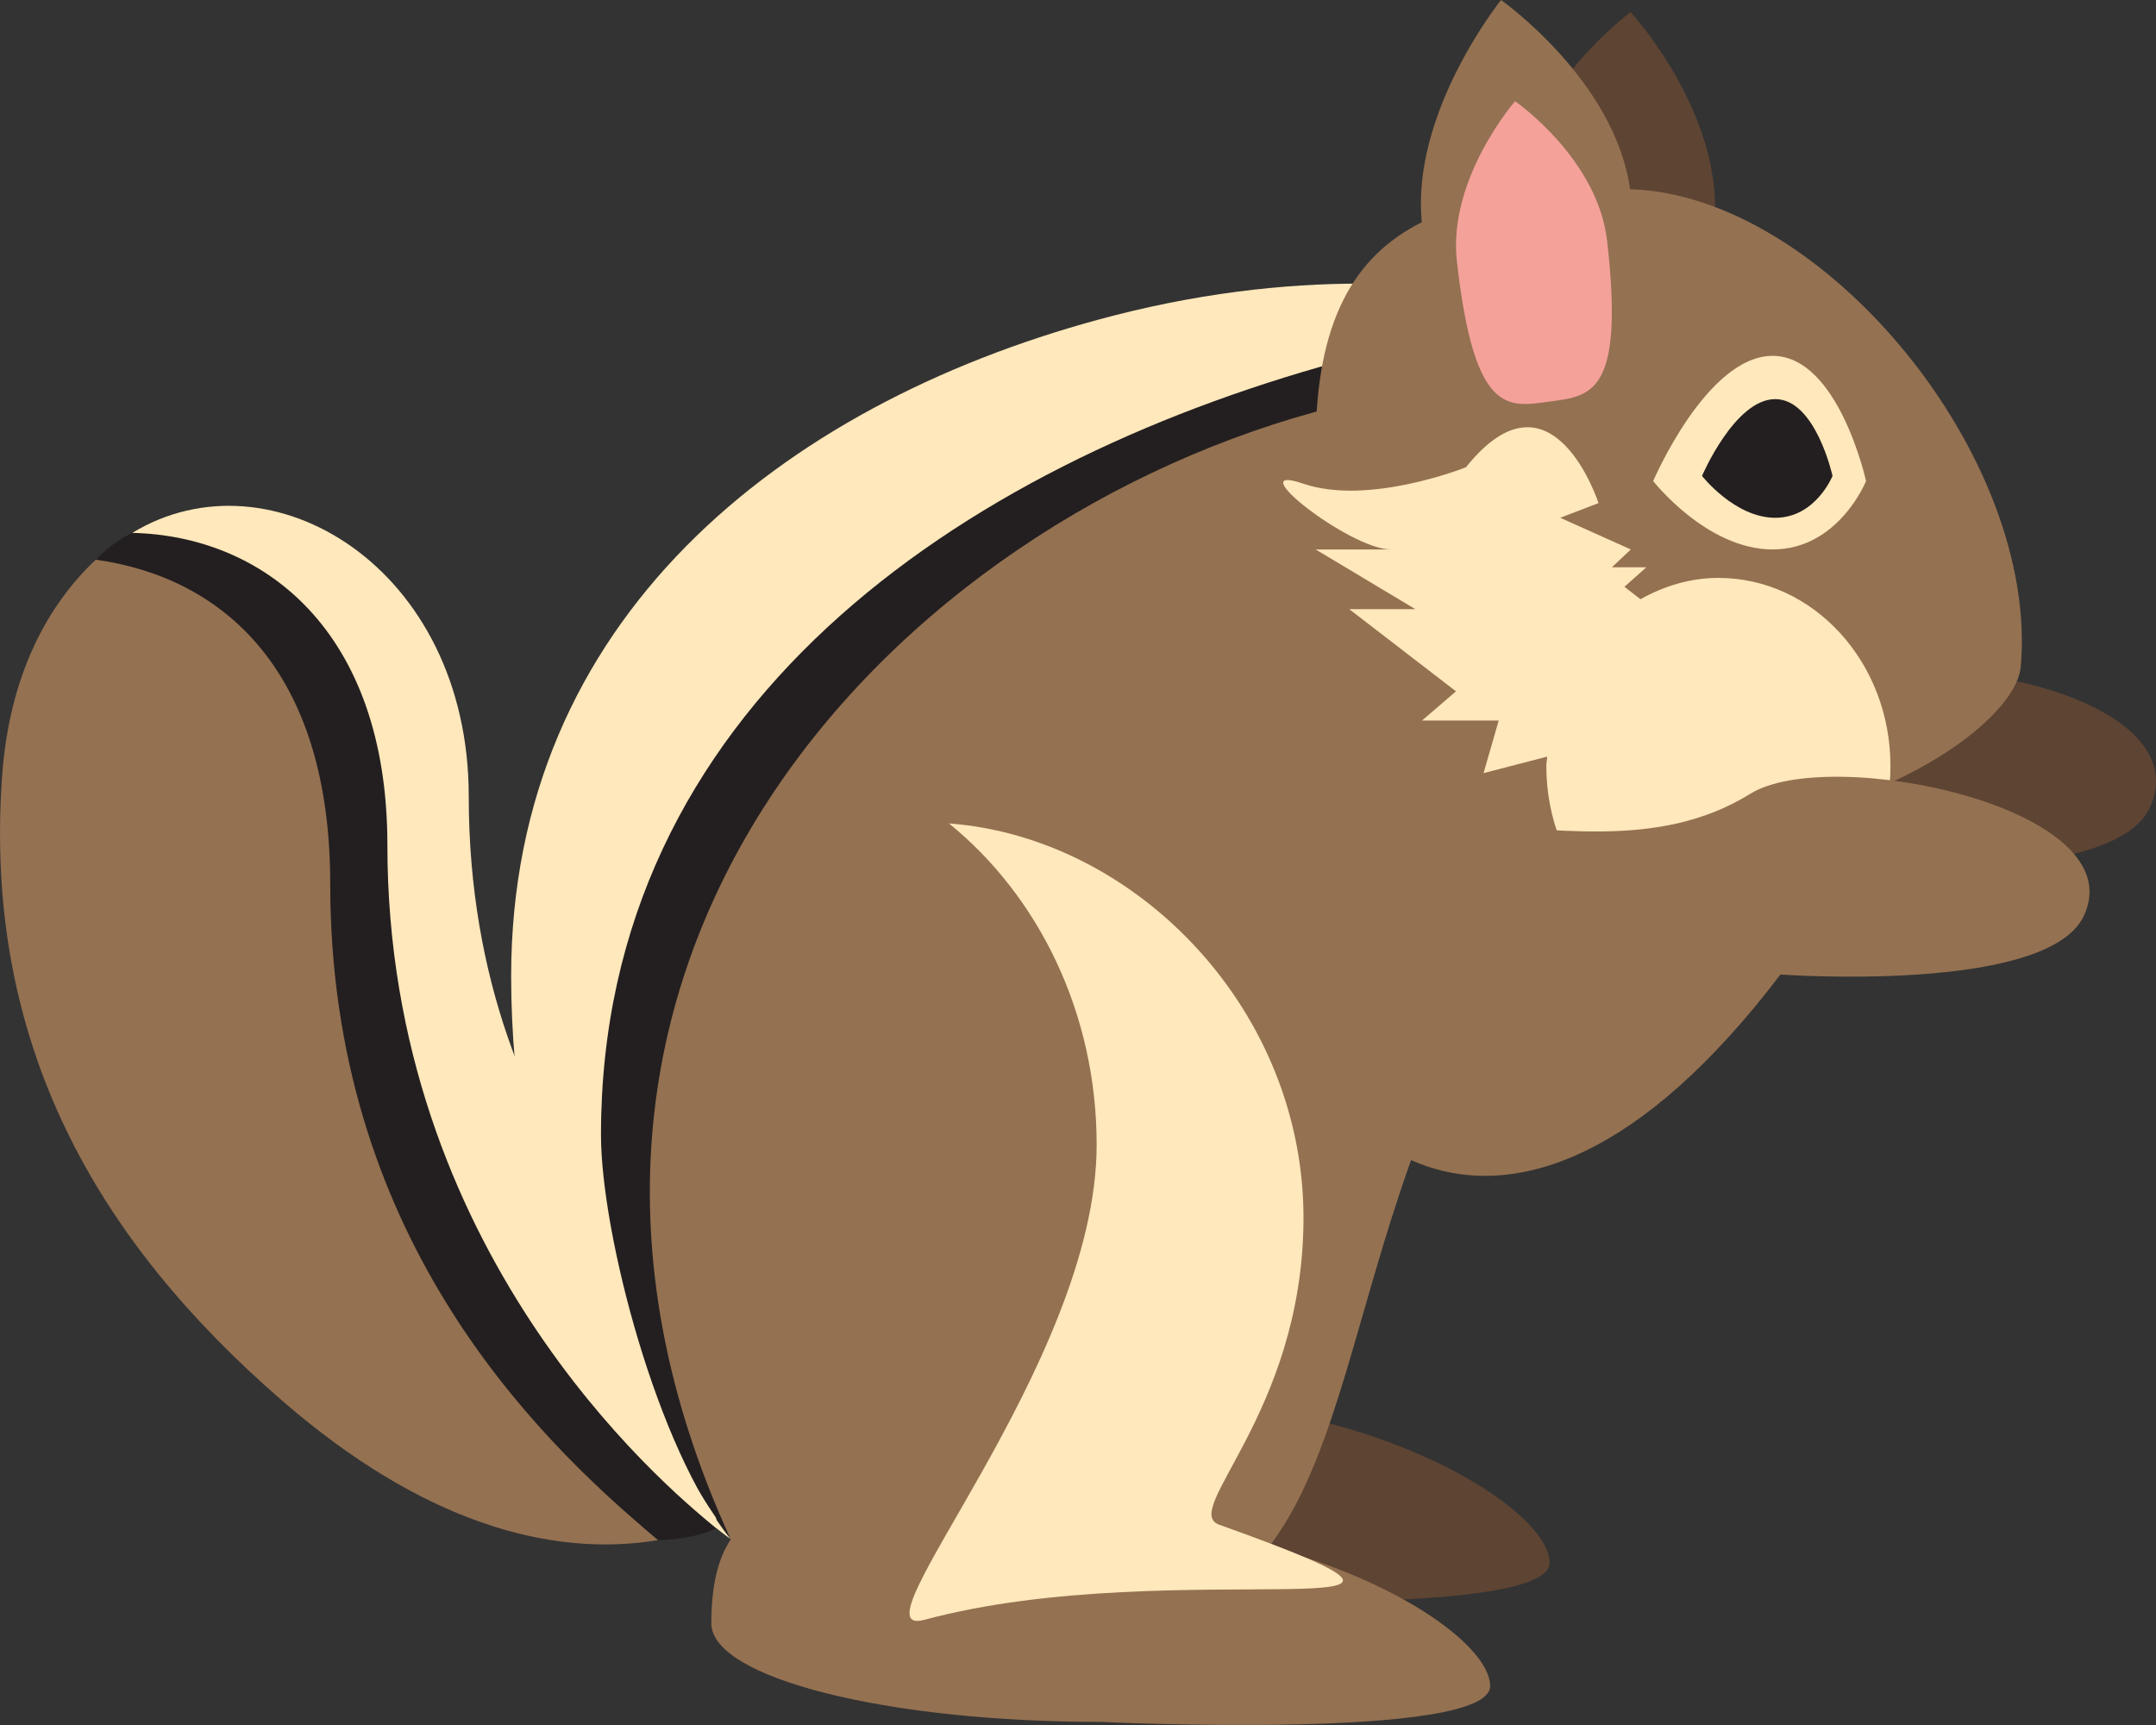 <?xml version="1.0" encoding="UTF-8" standalone="no"?>
<svg
   width="60"
   height="48"
   viewBox="0 0 60 48"
   version="1.1"
   id="svg32"
   xmlns="http://www.w3.org/2000/svg"
   xmlns:svg="http://www.w3.org/2000/svg">
  <rect x="0" y="0" width="60" height="48" fill="#333333" stroke="none"/>
  <defs
     id="defs36" />
  <path
     fill="#947151"
     d="m 18.317,42.855 c -3.047,0.506 -6.607,-0.541 -10.44,-3.858 -5.186,-4.486 -8.344,-9.959 -7.82,-17.384 0.201,-2.854 1.285,-4.793 2.608,-6.039 0.963,-0.907 7.061,1.204 7.061,7.828 0,12.631 8.591,19.453 8.591,19.453 z"
     id="path2" />
  <path
     fill="#231f20"
     d="m 9.19,24.595 c 0,-5.977 -3.011,-8.531 -6.525,-9.021 3.313,-3.442 9.205,2.266 9.205,7.537 0,12.631 5.212,13.729 8.063,19.41 0,0 -0.508,0.306 -1.615,0.334 -3.64,-3.019 -9.128,-8.631 -9.128,-18.26 z"
     id="path4" />
  <path
     fill="#ffe8bb"
     d="m 10.781,23.514 c 0,-5.986 -3.463,-8.604 -7.099,-8.686 3.848,-2.338 9.363,0.953 9.363,7.335 0,10.271 6.887,14.942 6.887,14.942 v 5.416 c -1.57,-1.259 -9.151,-7.744 -9.151,-19.007 z"
     id="path6" />
  <path
     fill="#5e4433"
     d="m 51.374,24.122 c 0,0 7.415,0.54 8.442,-1.626 1.432,-3.022 -5.857,-4.593 -8.442,-3.404 z m -19.085,20.363 c 0,0 10.836,0.518 10.836,-0.998 0,-1.513 -4.852,-4.489 -10.836,-4.489 z"
     id="path8" />
  <path
     fill="#947151"
     d="m 20.332,42.827 c -2.925,-4.323 -3.528,-12.874 -1.399,-18.115 1.702,-4.191 6.223,-9.286 12.753,-12.117 16.525,-7.161 22.514,3.682 14.978,9.224 -8.836,6.499 -7.975,16.871 -11.352,21.224 3.639,0.947 6.158,2.785 6.158,3.874 0,1.518 -10.835,0.997 -10.835,0.997 -5.987,0 -10.839,-1.226 -10.839,-2.743 0,-1.063 0.191,-1.808 0.536,-2.329 z"
     id="path10" />
  <path
     fill="#ffe8bb"
     d="m 30.519,31.855 c 0,-3.674 -1.621,-6.921 -4.109,-8.942 5.225,0.391 9.927,5.222 9.865,11.095 -0.056,5.347 -3.439,8.029 -2.342,8.42 8.784,3.138 -1.208,0.757 -8.207,2.645 -2.156,0.581 4.793,-7.091 4.793,-13.218 z"
     id="path12" />
  <path
     fill="#231f20"
     d="m 15.89,27.166 c 0,-6.887 9.621,-14.972 15.655,-16.93 2.225,-0.722 4.207,-1.193 5.99,-1.458 -0.239,0.833 -0.348,1.679 -0.384,2.539 -12.237,3.078 -24.149,15.536 -16.818,31.51 -3.527,-5.008 -4.443,-9.2 -4.443,-15.661 z"
     id="path14" />
  <path
     fill="#ffe8bb"
     d="m 30.56,8.896 c 2.679,-0.729 5.147,-1.009 7.353,-1.004 -0.435,0.625 -0.632,1.417 -0.694,2.181 -10.53,2.89 -20.494,9.635 -20.494,21.502 0,2.744 1.563,8.74 3.607,11.251 -3.862,-2.771 -6.107,-9.438 -6.107,-15.66 0,-9.929 7.52,-15.871 16.335,-18.27 z"
     id="path16" />
  <path
     fill="#5e4433"
     d="m 42.09,5.672 5.623,0.569 c 0.261,-3.104 -2.335,-5.904 -2.335,-5.904 0,0 -3.025,2.231 -3.288,5.335 z"
     id="path18" />
  <path
     fill="#947151"
     d="m 39.568,6.184 c -0.302,-3.07 2.205,-6.184 2.205,-6.184 0,0 3.17,2.233 3.59,5.265 5.377,0.155 11.387,7.453 10.873,13.286 -0.145,1.628 -4.392,4.551 -9.811,4.551 -5.419,0 -9.811,-4.801 -9.811,-10.724 10e-4,-3.399 1.045,-5.239 2.954,-6.194 z"
     id="path20" />
  <path
     fill="#f4a19a"
     d="m 40.545,7.279 c 0.484,4.278 1.412,4.053 2.565,3.897 1.155,-0.156 2.103,-0.185 1.616,-4.464 -0.26,-2.308 -2.563,-3.895 -2.563,-3.895 0,0 -1.88,2.155 -1.618,4.462 z"
     id="path22" />
  <path
     fill="#ffe8bb"
     d="m 46.007,13.386 c 0,0 1.488,1.903 3.324,1.903 1.835,0 2.6,-1.903 2.6,-1.903 0,0 -0.765,-3.484 -2.6,-3.484 -1.836,-10e-4 -3.324,3.484 -3.324,3.484 z"
     id="path24" />
  <path
     fill="#231f20"
     d="m 47.366,13.243 c 0,0 0.911,1.165 2.038,1.165 1.125,0 1.594,-1.165 1.594,-1.165 0,0 -0.469,-2.137 -1.594,-2.137 -1.127,0 -2.038,2.137 -2.038,2.137 z"
     id="path26" />
  <path
     fill="#ffe8bb"
     d="m 36.271,13.459 c 1.825,0.624 4.525,-0.457 4.525,-0.457 2.396,-2.993 3.69,0.997 3.69,0.997 l -1.066,0.409 1.965,0.881 -0.528,0.497 h 0.958 l -0.607,0.542 0.444,0.346 c 0.654,-0.366 1.385,-0.593 2.17,-0.593 2.644,0 4.788,2.343 4.788,5.234 0,2.891 -2.144,5.235 -4.788,5.235 -2.645,0 -4.789,-2.345 -4.789,-5.235 0,-0.089 0.02,-0.173 0.024,-0.261 l -1.771,0.459 0.422,-1.463 h -2.135 l 0.946,-0.813 -2.97,-2.286 h 1.84 l -2.775,-1.662 h 2.087 c -1.142,-0.005 -4.254,-2.453 -2.43,-1.83 z"
     id="path28" />
  <path
     fill="#947151"
     d="m 36.276,28.446 c -0.064,2.299 5.4,9.021 13.272,-1.329 0,0 7.415,0.54 8.441,-1.626 1.432,-3.022 -7.073,-4.775 -9.278,-3.404 -5.223,3.248 -12.168,-2.992 -12.435,6.359 z"
     id="path30" />
</svg>
